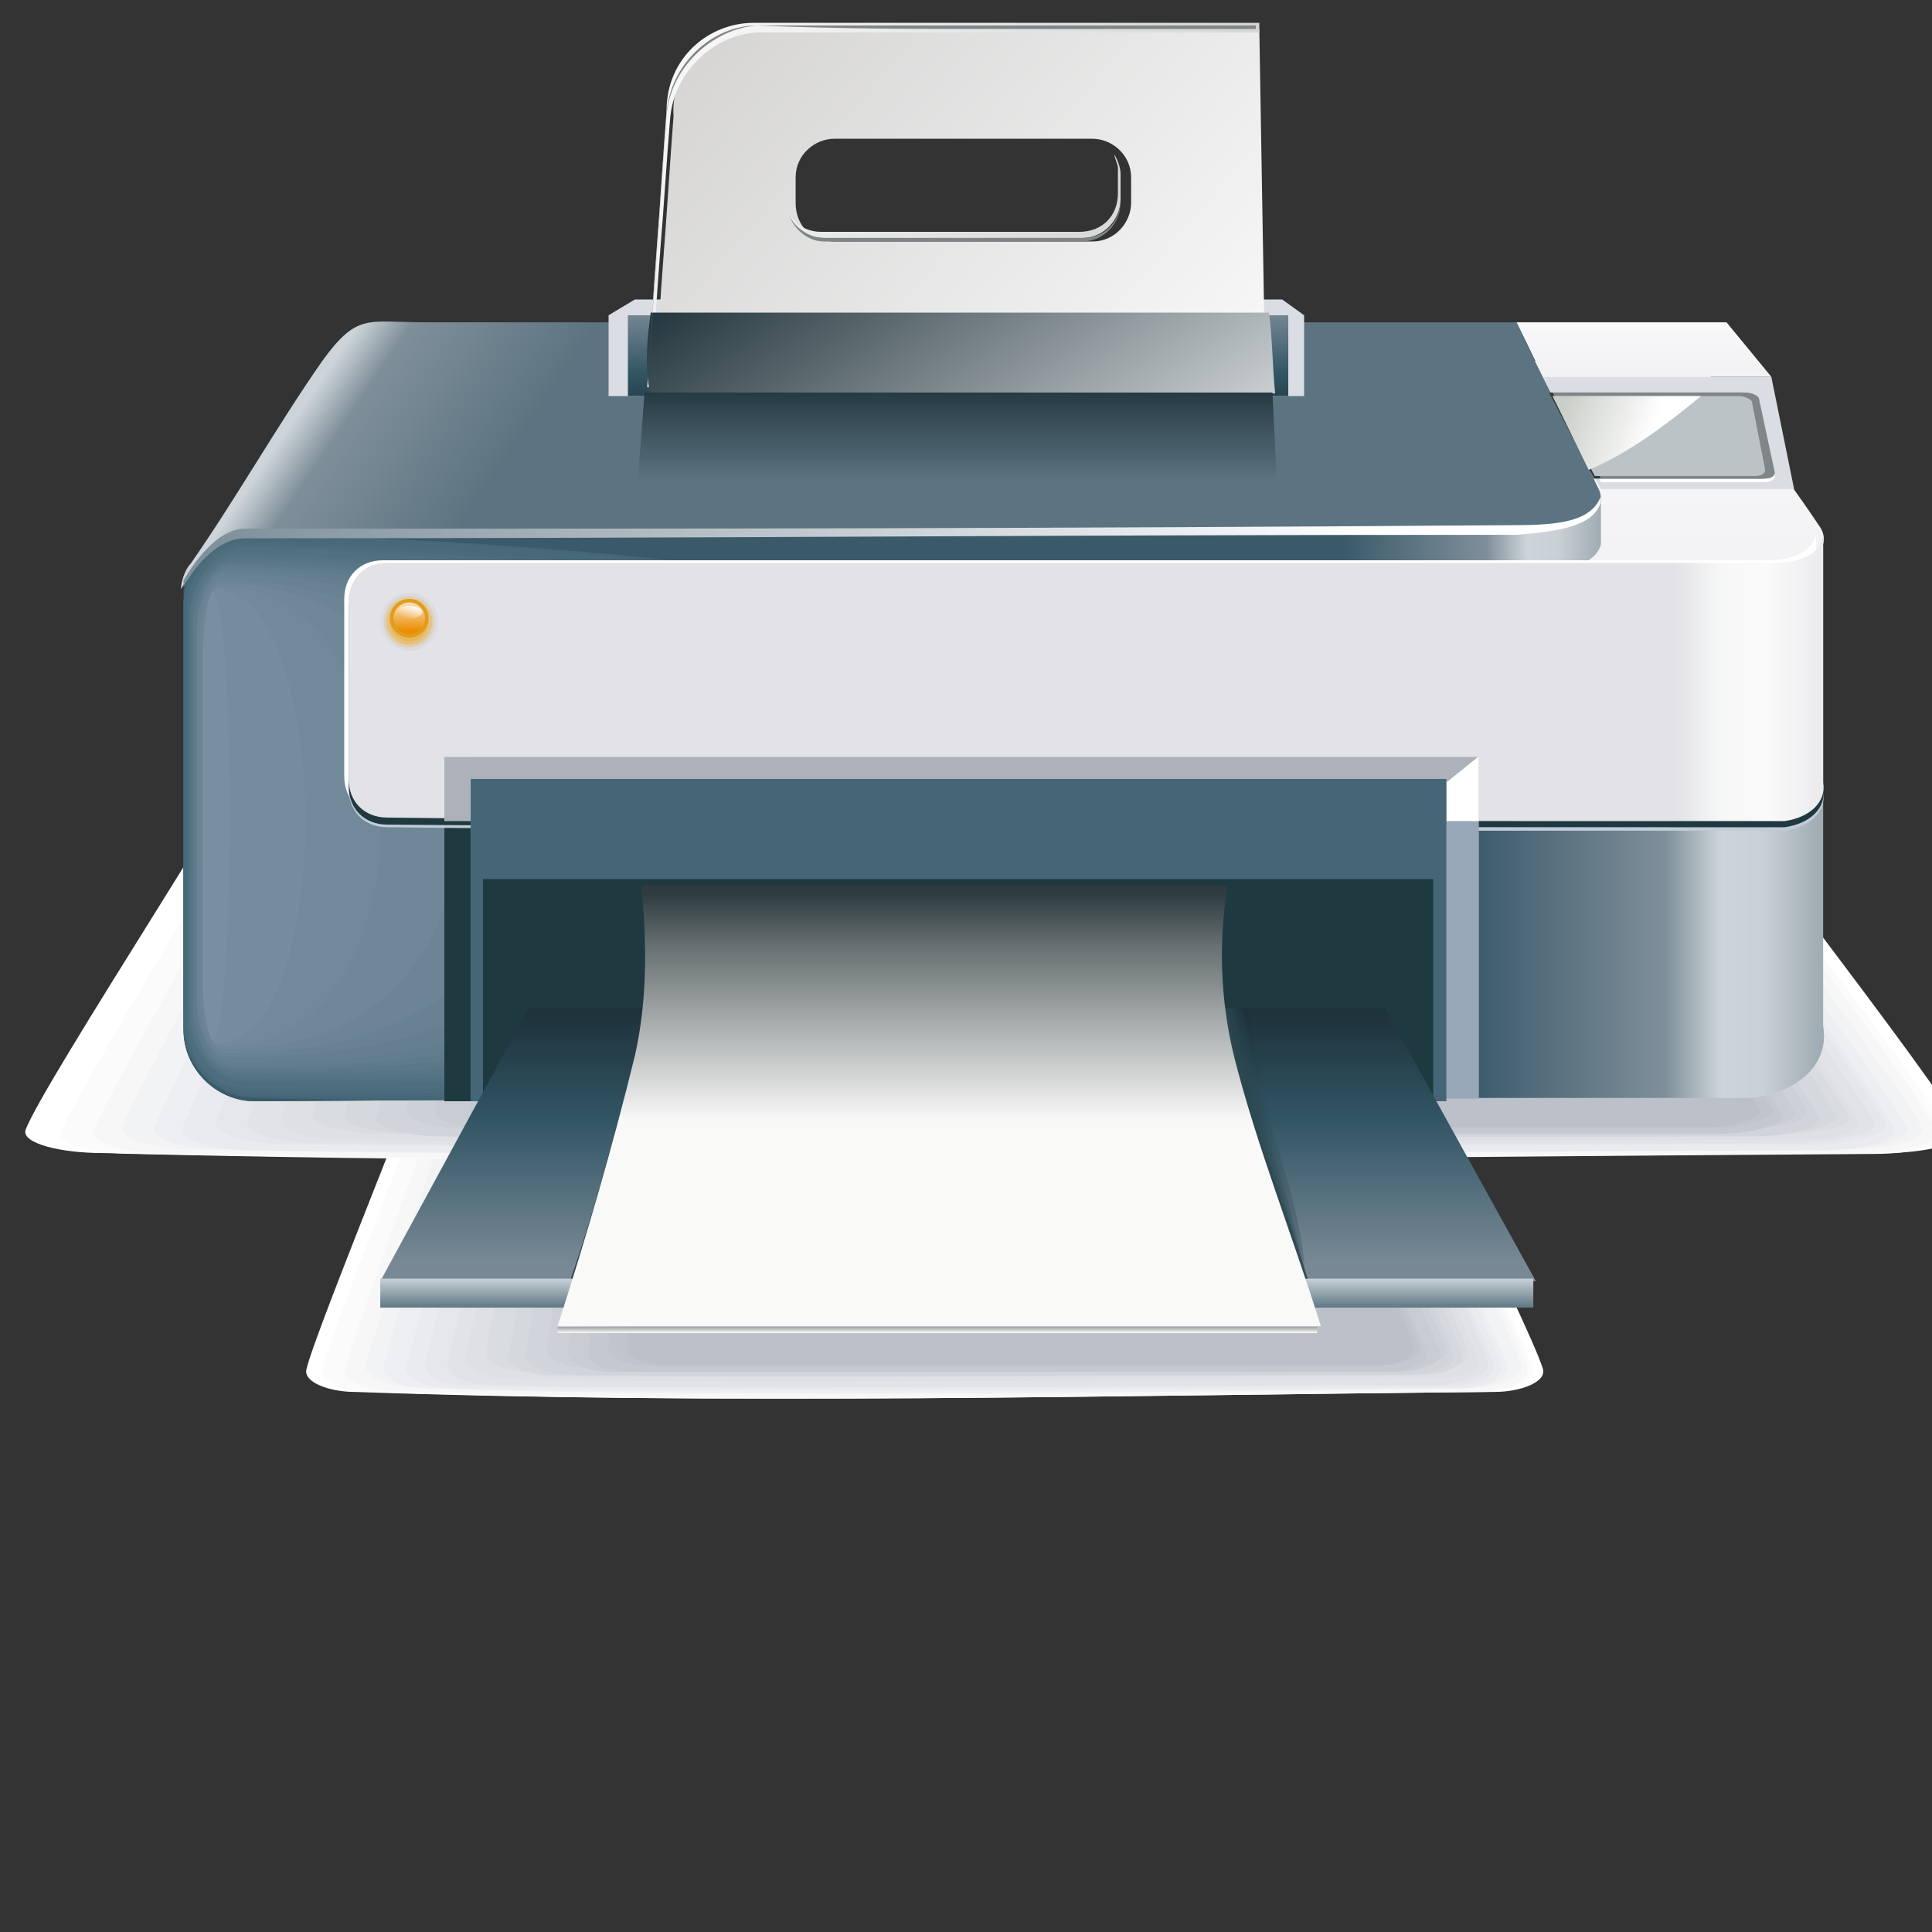 ﻿<?xml version="1.0" encoding="utf-8"?>
<!-- Generator: Adobe Illustrator 21.0.0, SVG Export Plug-In . SVG Version: 6.00 Build 0)  -->
<svg version="1.0" id="图层_1" xmlns="http://www.w3.org/2000/svg" xmlns:xlink="http://www.w3.org/1999/xlink" x="0px" y="0px" width="220px" height="220px"
	 viewBox="0 0 220 220" xml:space="preserve">
<rect x="0" y="0" width="220" height="220" fill="#333333" stroke="none"/>
<g>
	<g>
		<path fill="#FFFFFF" d="M59.1,103.8c40.7,0,47.7,1.1,88.7,1.1c2.9,0,5.1,1.1,5.5,2.6c1.5,5.1,20.9,43.3,22.4,48.4
			c0.4,1.5-2.6,2.6-5.5,2.6c-44,0.4-87.6,1.5-129.8,0c-2.9,0-5.9-1.1-5.5-2.6c1.1-4.8,17.6-44.4,18.7-49.5
			C53.9,104.9,56.1,103.8,59.1,103.8z"/>
		<path fill="#FBFBFC" d="M60.2,104.5c38.1,0,49.1,1.5,87.3,1.5c2.9,0,5.1,1.1,5.5,2.6c1.1,4.8,20.2,42.5,21.6,47.3
			c0.4,1.5-2.6,2.6-5.5,2.6c-41.4,0.4-87.3,1.5-126.9,0c-2.9,0-5.9-1.1-5.5-2.6c1.1-4.8,16.9-44,18-48.8
			C55,105.6,57.2,104.5,60.2,104.5z"/>
		<path fill="#F7F7F8" d="M61.3,105.2c35.6,0,50.6,1.8,86.2,1.8c2.9,0,5.1,1.1,5.5,2.6c1.1,4.4,19.8,41.4,20.9,46.2
			c0.4,1.5-2.6,2.6-5.5,2.6c-38.5,0.4-86.9,1.5-123.6,0c-2.9,0-5.9-1.1-5.5-2.6c1.1-4.4,15.4-43.3,16.5-47.7
			C56.1,106.7,58.3,105.2,61.3,105.2z"/>
		<path fill="#F2F3F5" d="M62.4,106.3c33,0,51.7,1.8,85.1,1.8c2.9,0,5.1,1.1,5.5,2.6c1.1,4,19.1,40.7,20.2,44.7
			c0.4,1.5-2.6,2.6-5.5,2.6c-35.9,0.4-86.2,1.1-120.6,0c-2.9,0-5.5-1.1-5.5-2.6c1.1-4,14.3-42.5,15.4-46.9
			C57.2,107.4,59.4,106.3,62.4,106.3z"/>
		<path fill="#EEEFF2" d="M63.5,107.1c30.4,0,53.2,2.2,83.6,2.2c2.9,0,4.8,1.1,5.1,2.6c1.1,4,18.3,40,19.4,43.6
			c0.4,1.5-2.2,2.6-5.1,2.6c-33,0.4-85.8,1.1-117.7,0c-2.9,0-5.5-1.1-5.1-2.6c0.7-4,13.2-42.2,14.3-45.8
			C58.3,108.2,60.5,107.1,63.5,107.1z"/>
		<path fill="#EAEBEE" d="M64.6,107.8c27.9,0,54.6,2.6,82.5,2.6c2.9,0,4.8,1.1,5.1,2.6c0.7,3.7,18,38.9,18.7,42.5
			c0.4,1.5-2.2,2.6-5.1,2.6c-30.4,0-85.4,0.7-114.4,0c-2.9,0-5.5-1.1-5.1-2.6c0.7-3.7,12.1-41.4,13.2-45.1
			C59.4,108.9,61.6,107.8,64.6,107.8z"/>
		<path fill="#E6E7EB" d="M65.3,108.9c25.7,0,55.7,2.6,81.4,2.6c2.9,0,4.8,1.1,5.1,2.6c0.7,3.3,17.2,38.1,18.3,41.1
			c0.4,1.5-2.2,2.6-5.1,2.6c-27.5,0-85.1,0.7-111.5,0c-2.9,0-5.5-1.1-5.1-2.6c0.7-3.3,11-40.7,11.7-44
			C60.5,110,62.7,108.5,65.3,108.9z"/>
		<path fill="#E2E3E7" d="M66.4,109.6c23.1,0,57.2,2.9,80.3,2.9c2.9,0,4.8,1.1,5.1,2.6c0.7,2.9,16.9,37,17.6,40
			c0.4,1.5-2.2,2.2-5.1,2.6c-24.9,0-84.7,0.7-108.2,0c-2.9,0-5.5-1.1-5.1-2.6c0.7-2.9,9.9-40,10.6-42.9
			C61.6,110.7,63.8,109.6,66.4,109.6z"/>
		<path fill="#DEE0E4" d="M67.5,110.4c20.5,0,58.7,3.3,78.8,3.3c2.6,0,4.8,1.1,5.1,2.2c0.7,2.6,16.1,36.3,16.9,38.9
			c0.4,1.5-2.2,2.2-5.1,2.2c-22,0-84,0.7-105.2,0c-2.6,0-5.1-1.1-5.1-2.2c0.7-2.6,8.8-39.2,9.5-42.2
			C62.7,111.5,64.9,110.4,67.5,110.4z"/>
		<path fill="#D9DCE1" d="M68.6,111.1c18,0,59.8,3.3,77.7,3.3c2.6,0,4.8,1.1,4.8,2.2c0.7,2.2,15.4,35.2,16.1,37.4
			c0.4,1.1-2.2,2.2-4.8,2.2c-19.4,0-83.6,0.4-102.3,0c-2.6,0-5.1-1.1-4.8-2.2c0.4-2.2,7.7-38.9,8.1-41.1
			C63.8,112.2,66,111.1,68.6,111.1z"/>
		<path fill="#D5D8DD" d="M69.7,112.2c15.4,0,61.2,3.7,76.6,3.7c2.6,0,4.4,1.1,4.8,2.2c0.4,1.8,15,34.5,15.4,36.3
			c0.4,1.1-2.2,2.2-4.8,2.2c-16.5,0-83.2,0.4-99,0c-2.6,0-5.1-1.1-4.8-2.2c0.4-1.8,6.6-38.1,7-40C64.9,113.3,66.8,111.8,69.7,112.2z
			"/>
		<path fill="#D1D4DA" d="M70.8,112.9c12.8,0,62.7,4,75.2,4c2.6,0,4.4,1.1,4.8,2.2c0.4,1.5,14.3,33.4,14.7,35.2
			c0.4,1.1-2.2,2.2-4.8,2.2c-13.9,0-82.9,0.4-96.1,0c-2.6,0-5.1-1.1-4.8-2.2c0.4-1.5,5.5-37.4,5.9-39.2
			C66,114,67.9,112.9,70.8,112.9z"/>
		<path fill="#CDD0D7" d="M71.5,113.7c10.3,0,63.8,4,74.1,4c2.6,0,4.4,1.1,4.8,2.2c0.4,1.5,13.9,32.6,14.3,33.7
			c0.4,1.1-2.2,2.2-4.8,2.2c-11,0-82.5,0.4-92.8,0c-2.6,0-5.1-1.1-4.8-2.2c0.4-1.5,4.4-36.7,4.8-38.1
			C67.1,114.8,69,113.7,71.5,113.7z"/>
		<path fill="#C9CCD3" d="M72.6,114.8c7.7,0,65.3,4.4,73,4.4c2.6,0,4.4,1.1,4.8,2.2c0.4,1.1,13.2,31.9,13.6,32.6
			c0.4,1.1-2.2,2.2-4.8,2.2c-8.4,0-81.8,0-89.8,0c-2.6,0-4.8-1.1-4.8-2.2c0.4-1.1,3.3-36.3,3.3-37C68.2,115.5,70.1,114.4,72.6,114.8
			z"/>
		<path fill="#C4C8D0" d="M73.7,115.5c5.1,0,66.7,4.8,71.5,4.8c2.6,0,4.4,1.1,4.4,2.2c0,0.7,12.5,30.8,12.8,31.5
			c0.4,1.1-2.2,2.2-4.4,2.2c-5.5,0-81.4,0-86.5,0c-2.6,0-4.8-1.1-4.4-2.2c0-0.7,2.2-35.6,2.2-36.3C69.3,116.2,71.2,115.1,73.7,115.5
			z"/>
		<path fill="#C0C4CC" d="M74.8,116.2c2.6,0,67.8,4.8,70.4,4.8s4.4,1.1,4.4,2.2c0,0.4,12.1,30.1,12.1,30.1c0.4,1.1-2.2,2.2-4.4,2.2
			c-2.9,0-81,0-83.6,0s-4.8-1.1-4.4-2.2c0-0.4,1.1-34.8,1.1-35.2C70.4,117.3,72.3,116.2,74.8,116.2z"/>
		<path fill="#BCC0C9" d="M75.9,117l69.3,5.1c2.6,0,4,1.1,4.4,2.2l11.4,29c0.4,1.1-1.8,2.2-4.4,2.2H75.9c-2.6,0-4.8-1.1-4.4-2.2
			v-34.1C71.2,118.1,73.4,117,75.9,117z"/>
	</g>
	<g>
		<path fill="#FFFFFF" d="M41.5,76.6c63.8,0,74.8,1.1,138.2,1.1c4.8,0,8.1,1.1,8.8,2.6c2.2,5.1,32.6,43.3,34.8,48.4
			c0.7,1.5-4,2.6-8.8,2.6c-68.6,0.4-136.8,1.5-202.8,0c-4.8,0-9.2-1.1-8.8-2.6c1.8-5.1,27.9-44.7,29.7-49.9
			C33.4,77.7,36.7,76.6,41.5,76.6z"/>
		<path fill="#FBFBFC" d="M43.3,77.4c59.8,0,76.6,1.5,136.4,1.5c4.8,0,8.1,1.1,8.4,2.6c1.8,4.8,31.5,42.5,33.7,47.3
			c0.7,1.5-3.7,2.6-8.4,2.6c-64.5,0.4-136,1.5-198,0c-4.8,0-9.2-1.1-8.4-2.6c1.8-4.8,26-44,27.9-48.8C35.2,78.5,38.5,77.4,43.3,77.4
			z"/>
		<path fill="#F7F7F8" d="M44.8,78.1c55.7,0,78.8,1.8,134.6,1.8c4.8,0,7.7,1.1,8.4,2.6c1.8,4.4,30.8,41.4,32.6,46.2
			c0.7,1.5-3.7,2.6-8.4,2.6c-60.1,0.4-135.3,1.5-192.9,0c-4.8,0-8.8-1.1-8.4-2.6c1.5-4.4,24.2-43.3,26-48
			C36.7,79.2,40,78.1,44.8,78.1z"/>
		<path fill="#F2F3F5" d="M46.2,79.2c51.7,0,81,1.8,132.7,1.8c4.4,0,7.7,1.1,8.4,2.6c1.8,4,29.7,40.7,31.5,44.7
			c0.7,1.5-3.7,2.6-8.4,2.6c-55.7,0.4-134.6,1.1-188.1,0c-4.4,0-8.8-1.1-8.4-2.6c1.5-4,22.7-42.5,24.2-46.9
			C38.5,80.3,41.8,78.8,46.2,79.2z"/>
		<path fill="#EEEFF2" d="M48.1,79.9c47.7,0,82.9,2.2,130.5,2.2c4.4,0,7.7,1.1,8.1,2.6c1.5,4,29,40,30.4,43.6
			c0.7,1.5-3.7,2.6-8.1,2.6c-51.3,0.4-134.2,1.1-183.3,0c-4.4,0-8.8-1.1-8.1-2.6c1.5-4,20.9-42.2,22.4-45.8
			C40,81,43.3,79.9,48.1,79.9z"/>
		<path fill="#EAEBEE" d="M49.5,80.7c43.6,0,85.1,2.6,128.7,2.6c4.4,0,7.7,1.1,8.1,2.6c1.5,3.7,27.9,38.9,29.3,42.5
			c0.7,1.5-3.7,2.6-8.1,2.6c-47.3,0-133.5,0.7-178.6,0c-4.4,0-8.4-1.1-8.1-2.6C22,124.7,40,86.9,41.1,83.2
			C41.8,81.8,45.1,80.7,49.5,80.7z"/>
		<path fill="#E6E7EB" d="M51.4,81.4c39.6,0,87.3,2.6,126.9,2.6c4.4,0,7.3,1.1,8.1,2.6c1.1,3.3,27.1,38.1,28.2,41.1
			c0.7,1.5-3.7,2.6-8.1,2.6c-42.9,0-132.7,0.7-173.8,0c-4.4,0-8.4-1.1-8.1-2.6c1.1-3.3,17.2-40.7,18.3-44
			C43.7,82.5,47,81.4,51.4,81.4z"/>
		<path fill="#E2E3E7" d="M52.8,82.5c35.9,0,89.1,2.9,125,2.9c4.4,0,7.3,1.1,8.1,2.2c1.1,2.9,26,37,27.5,40c0.7,1.5-3.7,2.2-8.1,2.6
			c-38.5,0-132,0.7-169,0c-4.4,0-8.4-1.1-8.1-2.6c1.1-2.9,15.4-40,16.5-42.9C45.1,83.6,48.4,82.1,52.8,82.5z"/>
		<path fill="#DEE0E4" d="M54.3,83.2c31.9,0,91.3,3.3,123.2,3.3c4.4,0,7.3,1.1,7.7,2.2c1.1,2.6,25.3,36.3,26.4,38.9
			c0.7,1.5-3.7,2.2-7.7,2.2c-34.5,0-131.3,0.7-164.3,0c-4.4,0-8.1-1.1-7.7-2.2C33,125,45.9,88.4,46.6,85.4
			C47,84.3,50.3,83.2,54.3,83.2z"/>
		<path fill="#D9DCE1" d="M56.1,84c27.9,0,93.5,3.3,121.4,3.3c4,0,7.3,1.1,7.7,2.2c0.7,2.2,24.2,35.2,25.3,37.4
			c0.7,1.5-3.3,2.2-7.7,2.2c-30.1,0-130.5,0.4-159.5,0c-4,0-8.1-1.1-7.7-2.2c0.7-2.2,12.1-38.9,12.8-41.1C48.4,85.1,51.7,84,56.1,84
			z"/>
		<path fill="#D5D8DD" d="M57.6,84.7c23.8,0,95.3,3.7,119.5,3.7c4,0,7,1.1,7.7,2.2c0.7,1.8,23.5,34.5,24.2,36.3
			c0.7,1.1-3.3,2.2-7.7,2.2c-25.7,0-129.8,0.4-154.4,0c-4,0-8.1-1.1-7.7-2.2c0.7-1.8,10.3-38.1,11-40C50.3,85.8,53.6,84.7,57.6,84.7
			z"/>
		<path fill="#D1D4DA" d="M59.4,85.8c19.8,0,97.5,4,117.3,4c4,0,7,1.1,7.3,2.2c0.7,1.5,22.4,33.4,23.1,35.2c0.7,1.1-3.3,2.2-7.3,2.2
			c-21.6,0-129.1,0.4-149.6,0c-4,0-8.1-1.1-7.3-2.2c0.7-1.5,8.4-37.4,9.2-39.2C52.1,86.9,55,85.4,59.4,85.8z"/>
		<path fill="#CDD0D7" d="M60.9,86.5c15.8,0,99.7,4,115.5,4c4,0,7,1.1,7.3,2.2c0.4,1.5,21.6,32.6,22,33.7c0.7,1.1-3.3,2.2-7.3,2.2
			c-17.2,0-128.3,0.4-144.8,0c-4,0-7.7-1.1-7.3-2.2c0.4-1.5,7-36.7,7.3-38.1C53.6,87.6,56.9,86.5,60.9,86.5z"/>
		<path fill="#C9CCD3" d="M62.4,87.3c12.1,0,101.9,4.4,113.7,4.4c4,0,6.6,1.1,7.3,2.2c0.4,1.1,20.5,31.9,20.9,32.6
			c0.7,1.1-3.3,2.2-7.3,2.2c-12.8,0-127.6,0-140.1,0c-4,0-7.7-1.1-7.3-2.2s5.1-36.3,5.5-37C55.4,88.4,58.7,87.3,62.4,87.3z"/>
		<path fill="#C4C8D0" d="M64.2,88.4c8.1,0,103.8,4.8,111.8,4.8c4,0,6.6,1.1,7,2.2c0.4,0.7,19.8,30.8,19.8,31.5
			c0.7,1.1-3.3,2.2-7,2.2c-8.4,0-127.2,0-135.3,0c-4,0-7.7-1.1-7-2.2c0.4-0.7,3.3-35.6,3.7-36.3C56.9,89.1,60.2,88,64.2,88.4z"/>
		<path fill="#C0C4CC" d="M65.7,89.1c4,0,106,4.8,110,4.8c3.7,0,6.6,1.1,7,2.2c0,0.4,18.7,30.1,19.1,30.1c0.7,1.1-3.3,2.2-7,2.2
			c-4.4,0-126.5,0-130.5,0c-4,0-7.3-1.1-7-2.2c0-0.4,1.5-34.8,1.8-35.2C58.7,89.8,62,88.7,65.7,89.1z"/>
		<path fill="#BCC0C9" d="M67.5,89.8L175.7,95c3.7,0,6.6,1.1,7,2.2l17.6,29c0.7,1.1-3.3,2.2-7,2.2H67.5c-3.7,0-7.3-1.1-7-2.2
			L60.2,92C60.5,90.9,63.5,89.8,67.5,89.8z"/>
	</g>
	
		<linearGradient id="SVGID_1_" gradientUnits="userSpaceOnUse" x1="89.462" y1="143.816" x2="89.462" y2="156.019" gradientTransform="matrix(3.667 0 0 -3.667 -213.333 593.333)">
		<stop  offset="0" style="stop-color:#F2F2F5"/>
		<stop  offset="1" style="stop-color:#FFFFFF"/>
	</linearGradient>
	<path fill="url(#SVGID_1_)" d="M27.5,72.2c58.3-2.6,116.2-4.8,174.5-7.3c4,0,7-2.6,5.1-5.1c-4.4-6.6-9.2-12.5-13.6-18.7
		c-48,0-96.1,0-144.1,0c-6.6,0-7.7-1.1-11.7,4.4C32.7,52.8,27.5,60.1,22,67.1C20.6,69.7,23.1,72.2,27.5,72.2z"/>
	
		<linearGradient id="SVGID_2_" gradientUnits="userSpaceOnUse" x1="103.792" y1="136.365" x2="114.678" y2="136.365" gradientTransform="matrix(3.667 0 0 -3.667 -213.333 593.333)">
		<stop  offset="0" style="stop-color:#3A5A69"/>
		<stop  offset="0.56" style="stop-color:#7F8F9A"/>
		<stop  offset="0.72" style="stop-color:#CED5DA"/>
		<stop  offset="0.84" style="stop-color:#CAD0D5"/>
		<stop  offset="1" style="stop-color:#A0ADB4"/>
	</linearGradient>
	<path fill="url(#SVGID_2_)" d="M197.7,125h1.8l0,0c5.5-0.7,8.8-4,8.1-8.1V61.2c-0.7,3.3-4.4,4-9.9,4c-56.1,0-112.6,0.4-168.7,0.4
		c-4.4,0-8.1,3.7-8.1,8.1v43.6c0,4.4,3.7,8.1,8.1,8.1C85.1,125,141.6,125,197.7,125z"/>
	
		<linearGradient id="SVGID_3_" gradientUnits="userSpaceOnUse" x1="103.792" y1="136.365" x2="114.678" y2="136.365" gradientTransform="matrix(3.667 0 0 -3.667 -213.333 593.333)">
		<stop  offset="0" style="stop-color:#3A5A69"/>
		<stop  offset="0.56" style="stop-color:#7F8F9A"/>
		<stop  offset="0.72" style="stop-color:#CED5DA"/>
		<stop  offset="0.84" style="stop-color:#CAD0D5"/>
		<stop  offset="1" style="stop-color:#A0ADB4"/>
	</linearGradient>
	<path fill="url(#SVGID_3_)" d="M197.7,125h1.8l0,0c5.5-0.7,8.8-4,8.1-8.1V61.2c-0.7,3.3-4.4,4-9.9,4c-56.1,0-112.6,0.4-168.7,0.4
		c-4.4,0-8.1,3.7-8.1,8.1v43.6c0,4.4,3.7,8.1,8.1,8.1C85.1,125,141.6,125,197.7,125z"/>
	
		<linearGradient id="SVGID_4_" gradientUnits="userSpaceOnUse" x1="99.855" y1="141.11" x2="107.853" y2="141.11" gradientTransform="matrix(3.667 0 0 -3.667 -213.333 593.333)">
		<stop  offset="0" style="stop-color:#3A5A69"/>
		<stop  offset="0.56" style="stop-color:#7F8F9A"/>
		<stop  offset="0.72" style="stop-color:#CED5DA"/>
		<stop  offset="0.84" style="stop-color:#CAD0D5"/>
		<stop  offset="1" style="stop-color:#A0ADB4"/>
	</linearGradient>
	<path fill="url(#SVGID_4_)" d="M182.3,62v-5.5c-1.5,2.2-5.1,3.7-9.9,3.7c-56.5,0-88,0.4-144.5,0.4c-2.9,0-5.9,2.6-7,5.1v0.7
		c0,21.6,0,49.1,0,7c0-4.4,3.7-8.1,8.1-8.1c48.4,0,96.8-0.4,145.2-0.4C176.8,64.9,181.5,64.9,182.3,62z"/>
	<g>
		<path fill="#446676" d="M29,125c-4.4,0-8.1-3.7-8.1-8.1v-48c0-4.4,3.7-8.1,8.1-8.1C204.3,65.3,214.2,129.8,29,125z"/>
		<path fill="#476979" d="M28.6,124.7c-4,0-7.7-3.7-7.7-8.1V68.9c0-4.4,3.3-8.1,7.7-8.1C193.3,65.3,202.4,129.1,28.6,124.7z"/>
		<path fill="#4B6B7B" d="M28.3,124.3c-4,0-7-3.7-7-7.7V69.3c0-4.4,3.3-8.1,7-7.7C181.9,65.6,190.7,128.3,28.3,124.3z"/>
		<path fill="#4E6E7E" d="M27.9,123.9c-3.7,0-6.6-3.3-6.6-7.7V69.7c0-4.4,2.9-7.7,6.6-7.7C170.9,65.6,179,127.6,27.9,123.9z"/>
		<path fill="#517080" d="M27.9,123.2c-3.3,0-6.2-3.3-6.2-7.7V70c0-4,2.9-7.7,6.2-7.7C159.9,66,167.2,126.9,27.9,123.2z"/>
		<path fill="#557383" d="M27.5,122.8c-3.3,0-5.9-3.3-5.9-7.3V70.4c0-4,2.6-7.7,5.9-7.3C148.9,66,155.5,126.1,27.5,122.8z"/>
		<path fill="#587585" d="M27.2,122.5c-2.9,0-5.5-3.3-5.5-7.3V70.8c0-4,2.6-7.3,5.5-7.3C137.5,66,144.1,125.4,27.2,122.5z"/>
		<path fill="#5B7888" d="M26.8,122.1c-2.6,0-4.8-3.3-4.8-7.3V71.1c0-4,2.2-7.3,4.8-7.3C126.5,66.4,132.4,124.7,26.8,122.1z"/>
		<path fill="#5F7A8A" d="M26.4,121.7c-2.6,0-4.4-3.3-4.4-7.3V71.5c0-4,2.2-7.3,4.4-7.3C115.5,66.4,120.7,123.9,26.4,121.7z"/>
		<path fill="#627D8D" d="M26.4,121.4c-2.2,0-4-3.3-4-7V71.5c0-4,1.8-7,4-7C104.5,66.7,108.9,123.2,26.4,121.4z"/>
		<path fill="#657F8F" d="M26.1,121c-1.8,0-3.7-3.3-3.7-7V71.9c0-3.7,1.5-7,3.7-7C93.2,66.7,97.2,122.5,26.1,121z"/>
		<path fill="#688292" d="M25.7,120.3c-1.8,0-3.3-2.9-3.3-7V72.2c0-3.7,1.5-7,3.3-7C82.2,66.7,85.5,121.7,25.7,120.3z"/>
		<path fill="#6C8494" d="M25.3,119.9c-1.5,0-2.6-2.9-2.6-6.6V72.6c0-3.7,1.1-6.6,2.6-6.6C71.2,67.1,73.7,121,25.3,119.9z"/>
		<path fill="#6F8797" d="M25.3,119.5c-1.1,0-2.2-2.9-2.2-6.6V73c0-3.7,1.1-6.6,2.2-6.6C60.2,67.1,62,120.3,25.3,119.5z"/>
		<path fill="#728999" d="M25,119.2c-1.1,0-1.8-2.9-1.8-6.6V73.3c0-3.7,0.7-6.6,1.8-6.6C48.8,67.1,50.3,119.5,25,119.2z"/>
		<path fill="#768C9C" d="M24.6,118.8c-0.7,0-1.5-2.9-1.5-6.6V73.7c0-3.7,0.7-6.6,1.5-6.6C37.8,67.5,38.5,118.8,24.6,118.8z"/>
		<path fill="#798E9E" d="M24.2,118.4c-0.4,0-1.1-2.9-1.1-6.2V73.7c0.4-3.3,0.7-6.2,1.1-6.2C26.8,67.5,26.8,118.4,24.2,118.4z"/>
	</g>
	
		<linearGradient id="SVGID_5_" gradientUnits="userSpaceOnUse" x1="77.271" y1="152.569" x2="70.19" y2="157.346" gradientTransform="matrix(3.667 0 0 -3.667 -213.333 593.333)">
		<stop  offset="0" style="stop-color:#5C7481"/>
		<stop  offset="0.56" style="stop-color:#7F8F9A"/>
		<stop  offset="0.72" style="stop-color:#CED5DA"/>
		<stop  offset="0.84" style="stop-color:#CAD0D5"/>
		<stop  offset="1" style="stop-color:#A0ADB4"/>
	</linearGradient>
	<path fill="url(#SVGID_5_)" d="M182.3,57.2c0-0.7,0-1.1-0.4-1.8c-3.3-7-6.2-12.1-9.2-18.7c-48.4,0-75.9,0-124.3,0
		c-6.6,0-7.7-1.1-11.7,4.4c-5.1,7.3-9.9,15.8-15,23.1c-0.7,0.7-1.1,2.2-1.1,2.9c1.5-2.6,4-5.9,7-5.9c56.5,0,88-0.4,144.5-0.4
		C177.9,60.5,181.5,59.8,182.3,57.2z"/>
	<polygon fill="#1F3940" points="50.6,86.2 168.3,86.2 164.7,89.1 164.3,125.4 50.6,125.4 	"/>
	<path fill="#FFFFFF" d="M201.3,93.1h1.1l0,0c2.9-0.4,4.8-2.2,4.4-4.4V60.9c-0.4,1.8-2.6,2.9-5.5,2.9c-30.8,0-126.9,0-157.7,0
		c-2.6,0-4.4,1.8-4.4,4.4v20.2c0,2.6,1.8,4.4,4.4,4.4C74.1,93.1,170.5,93.1,201.3,93.1z"/>
	<path fill="#C1CBD7" d="M202.1,94.6h1.1l0,0c2.9-0.4,4.8-2.2,4.4-4.4V62.3c-0.4,1.8-2.6,2.9-5.5,2.9c-30.4,0-127.2,0-158,0
		c-2.6,0-4.4,1.8-4.4,4.4v20.2c0,2.6,1.8,4.4,4.4,4.4C74.8,94.6,171.6,94.6,202.1,94.6z"/>
	<path fill="#1F3940" d="M202.1,94.2h1.1l0,0c2.9-0.4,4.8-2.2,4.4-4.4V62c-0.4,1.8-2.6,2.9-5.5,2.9c-30.4,0-127.2,0-158,0
		c-2.6,0-4.4,1.8-4.4,4.4v20.2c0,2.6,1.8,4.4,4.4,4.4C74.8,94.2,171.6,94.2,202.1,94.2z"/>
	
		<linearGradient id="SVGID_6_" gradientUnits="userSpaceOnUse" x1="115.636" y1="140.715" x2="108.733" y2="140.715" gradientTransform="matrix(3.667 0 0 -3.667 -213.333 593.333)">
		<stop  offset="0" style="stop-color:#E2E2E7"/>
		<stop  offset="0.37" style="stop-color:#FBFAFA"/>
		<stop  offset="0.59" style="stop-color:#F6F7F7"/>
		<stop  offset="0.79" style="stop-color:#E2E2E7"/>
		<stop  offset="1" style="stop-color:#E2E2E7"/>
	</linearGradient>
	<path fill="url(#SVGID_6_)" d="M202.1,93.5h1.1l0,0c2.9-0.4,4.8-2.2,4.4-4.4V61.2c-0.4,1.8-2.6,2.9-5.5,2.9c-30.4,0-127.2,0-158,0
		c-2.6,0-4.4,1.8-4.4,4.4v20.2c0,2.6,1.8,4.4,4.4,4.4C74.8,93.5,171.6,93.5,202.1,93.5z"/>
	<rect x="53.6" y="86.2" fill="#99A8B8" width="114.8" height="38.9"/>
	<rect x="53.6" y="86.2" fill="#FFFFFF" width="114.8" height="7.3"/>
	<polygon fill="#ADB2BA" points="50.6,93.5 164.7,93.5 164.7,89.1 168.3,86.2 50.6,86.2 	"/>
	<rect x="53.6" y="88.7" fill="#446676" width="111.1" height="36.7"/>
	<rect x="55" y="100.1" fill="#1F3940" width="108.2" height="24.9"/>
	
		<linearGradient id="SVGID_7_" gradientUnits="userSpaceOnUse" x1="87.943" y1="122.588" x2="87.943" y2="130.671" gradientTransform="matrix(3.667 0 0 -3.667 -213.333 593.333)">
		<stop  offset="0" style="stop-color:#788995"/>
		<stop  offset="0.55" style="stop-color:#325564"/>
		<stop  offset="1" style="stop-color:#1C2F37"/>
	</linearGradient>
	<polygon fill="url(#SVGID_7_)" points="174.9,145.9 157.7,114.8 60.2,114.8 43.3,145.9 	"/>
	
		<linearGradient id="SVGID_8_" gradientUnits="userSpaceOnUse" x1="87.893" y1="120.893" x2="87.893" y2="122.138" gradientTransform="matrix(3.667 0 0 -3.667 -213.333 593.333)">
		<stop  offset="0" style="stop-color:#3A5A69"/>
		<stop  offset="1" style="stop-color:#CED4D9"/>
	</linearGradient>
	<rect x="43.3" y="145.6" fill="url(#SVGID_8_)" width="131.3" height="3.3"/>
	<g>
		
			<linearGradient id="SVGID_9_" gradientUnits="userSpaceOnUse" x1="87.616" y1="122.704" x2="87.616" y2="130.479" gradientTransform="matrix(3.667 0 0 -3.667 -213.333 593.333)">
			<stop  offset="0" style="stop-color:#788995"/>
			<stop  offset="0.55" style="stop-color:#325564"/>
			<stop  offset="1" style="stop-color:#1C2F37"/>
		</linearGradient>
		<path fill="url(#SVGID_9_)" d="M75.9,114.8c-0.4,1.8-0.7,3.7-1.1,5.5c-2.2,8.4-4.4,16.9-7.3,25.3h80.7c1.1-6.6-3.3-16.5-5.1-25.3
			c-0.4-1.8-0.7-3.7-1.1-5.5H75.9z"/>
		
			<linearGradient id="SVGID_10_" gradientUnits="userSpaceOnUse" x1="87.555" y1="122.704" x2="87.555" y2="130.479" gradientTransform="matrix(3.667 0 0 -3.667 -213.333 593.333)">
			<stop  offset="0" style="stop-color:#738591"/>
			<stop  offset="0.55" style="stop-color:#325463"/>
			<stop  offset="1" style="stop-color:#1D3139"/>
		</linearGradient>
		<path fill="url(#SVGID_10_)" d="M75.6,114.8c-0.4,1.8-0.7,3.7-1.1,5.5c-2.2,8.4-4.4,16.9-7.3,25.3h81c0.7-6.6-3.3-16.5-5.5-25.3
			c-0.4-1.8-0.7-3.7-1.1-5.5H75.6z"/>
		
			<linearGradient id="SVGID_11_" gradientUnits="userSpaceOnUse" x1="87.554" y1="122.704" x2="87.554" y2="130.479" gradientTransform="matrix(3.667 0 0 -3.667 -213.333 593.333)">
			<stop  offset="0" style="stop-color:#6E818C"/>
			<stop  offset="0.55" style="stop-color:#315362"/>
			<stop  offset="1" style="stop-color:#1E323A"/>
		</linearGradient>
		<path fill="url(#SVGID_11_)" d="M75.6,114.8c-0.4,1.8-0.7,3.7-1.1,5.5c-2.2,8.4-4.4,16.9-7.3,25.3h81c0.7-6.6-3.7-16.5-5.5-25.3
			c-0.4-1.8-0.7-3.7-1.1-5.5H75.6z"/>
		
			<linearGradient id="SVGID_12_" gradientUnits="userSpaceOnUse" x1="87.496" y1="122.704" x2="87.496" y2="130.479" gradientTransform="matrix(3.667 0 0 -3.667 -213.333 593.333)">
			<stop  offset="0" style="stop-color:#6A7D88"/>
			<stop  offset="0.55" style="stop-color:#315260"/>
			<stop  offset="1" style="stop-color:#1F343C"/>
		</linearGradient>
		<path fill="url(#SVGID_12_)" d="M75.2,114.8c-0.4,1.8-0.7,3.7-1.1,5.5c-2.2,8.4-4.4,16.9-7.3,25.3h81.4c0.4-7-3.7-16.5-5.9-25.3
			c-0.4-1.8-0.7-3.7-1.1-5.5H75.2z"/>
		
			<linearGradient id="SVGID_13_" gradientUnits="userSpaceOnUse" x1="87.493" y1="122.704" x2="87.493" y2="130.479" gradientTransform="matrix(3.667 0 0 -3.667 -213.333 593.333)">
			<stop  offset="0" style="stop-color:#657984"/>
			<stop  offset="0.55" style="stop-color:#31525F"/>
			<stop  offset="1" style="stop-color:#20353D"/>
		</linearGradient>
		<path fill="url(#SVGID_13_)" d="M75.2,114.8c-0.4,1.8-0.7,3.7-1.1,5.5c-2.2,8.4-4.4,16.9-7.3,25.3h81.4c0-7-4-16.5-5.9-25.3
			c-0.4-1.8-0.7-3.7-1.1-5.5H75.2z"/>
		
			<linearGradient id="SVGID_14_" gradientUnits="userSpaceOnUse" x1="87.543" y1="122.704" x2="87.543" y2="130.479" gradientTransform="matrix(3.667 0 0 -3.667 -213.333 593.333)">
			<stop  offset="0" style="stop-color:#60747F"/>
			<stop  offset="0.55" style="stop-color:#30515E"/>
			<stop  offset="1" style="stop-color:#21373F"/>
		</linearGradient>
		<path fill="url(#SVGID_14_)" d="M75.2,114.8c-0.4,1.8-0.7,3.7-1.1,5.5c-2.2,8.4-4.4,16.9-7.3,25.3h81.8c0-7-4-16.5-6.2-25.3
			c-0.4-1.8-0.7-3.7-1.1-5.5H75.2z"/>
		
			<linearGradient id="SVGID_15_" gradientUnits="userSpaceOnUse" x1="87.443" y1="122.704" x2="87.443" y2="130.479" gradientTransform="matrix(3.667 0 0 -3.667 -213.333 593.333)">
			<stop  offset="0" style="stop-color:#5C707B"/>
			<stop  offset="0.55" style="stop-color:#30505D"/>
			<stop  offset="1" style="stop-color:#223840"/>
		</linearGradient>
		<path fill="url(#SVGID_15_)" d="M74.8,114.8c-0.4,1.8-0.7,3.7-1.1,5.5c-2.2,8.4-4.4,16.9-7.3,25.3h81.8
			c-0.4-7.3-4.4-16.5-6.2-25.3c-0.4-1.8-0.7-3.7-1.1-5.5H74.8z"/>
		
			<linearGradient id="SVGID_16_" gradientUnits="userSpaceOnUse" x1="87.493" y1="122.704" x2="87.493" y2="130.479" gradientTransform="matrix(3.667 0 0 -3.667 -213.333 593.333)">
			<stop  offset="0" style="stop-color:#576C77"/>
			<stop  offset="0.55" style="stop-color:#2F4F5B"/>
			<stop  offset="1" style="stop-color:#233A42"/>
		</linearGradient>
		<path fill="url(#SVGID_16_)" d="M74.8,114.8c-0.4,1.8-0.7,3.7-1.1,5.5c-2.2,8.4-4.4,16.9-7.3,25.3h82.1
			c-0.7-7.3-4.4-16.5-6.6-25.3c-0.4-1.8-0.7-3.7-1.1-5.5H74.8z"/>
		
			<linearGradient id="SVGID_17_" gradientUnits="userSpaceOnUse" x1="87.393" y1="122.704" x2="87.393" y2="130.479" gradientTransform="matrix(3.667 0 0 -3.667 -213.333 593.333)">
			<stop  offset="0" style="stop-color:#526873"/>
			<stop  offset="0.55" style="stop-color:#2F4E5A"/>
			<stop  offset="1" style="stop-color:#243B44"/>
		</linearGradient>
		<path fill="url(#SVGID_17_)" d="M74.5,114.8c-0.4,1.8-0.7,3.7-1.1,5.5c-2.2,8.4-4.4,16.9-7.3,25.3h82.1
			c-0.7-7.3-4.8-16.5-6.6-25.3c-0.4-1.8-0.7-3.7-1.1-5.5H74.5z"/>
		
			<linearGradient id="SVGID_18_" gradientUnits="userSpaceOnUse" x1="87.443" y1="122.704" x2="87.443" y2="130.479" gradientTransform="matrix(3.667 0 0 -3.667 -213.333 593.333)">
			<stop  offset="0" style="stop-color:#4D646E"/>
			<stop  offset="0.55" style="stop-color:#2F4D59"/>
			<stop  offset="1" style="stop-color:#253D45"/>
		</linearGradient>
		<path fill="url(#SVGID_18_)" d="M74.5,114.8c-0.4,1.8-0.7,3.7-1.1,5.5c-2.2,8.4-4.4,16.9-7.3,25.3h82.5c-1.1-7.7-4.8-16.5-7-25.3
			c-0.4-1.8-0.7-3.7-1.1-5.5H74.5z"/>
		
			<linearGradient id="SVGID_19_" gradientUnits="userSpaceOnUse" x1="87.443" y1="122.704" x2="87.443" y2="130.479" gradientTransform="matrix(3.667 0 0 -3.667 -213.333 593.333)">
			<stop  offset="0" style="stop-color:#49606A"/>
			<stop  offset="0.55" style="stop-color:#2E4C58"/>
			<stop  offset="1" style="stop-color:#263E47"/>
		</linearGradient>
		<path fill="url(#SVGID_19_)" d="M74.5,114.8c-0.4,1.8-0.7,3.7-1.1,5.5c-2.2,8.4-4.4,16.9-7.3,25.3h82.5c-1.5-7.7-5.1-16.5-7-25.3
			c-0.4-1.8-0.7-3.7-1.1-5.5H74.5z"/>
		
			<linearGradient id="SVGID_20_" gradientUnits="userSpaceOnUse" x1="87.393" y1="122.704" x2="87.393" y2="130.479" gradientTransform="matrix(3.667 0 0 -3.667 -213.333 593.333)">
			<stop  offset="0" style="stop-color:#445C66"/>
			<stop  offset="0.55" style="stop-color:#2E4B56"/>
			<stop  offset="1" style="stop-color:#274048"/>
		</linearGradient>
		<path fill="url(#SVGID_20_)" d="M74.1,114.8c-0.4,1.8-0.7,3.7-1.1,5.5c-2.2,8.4-4.4,16.9-7.3,25.3h82.9
			c-1.5-7.7-5.1-16.5-7.3-25.3c-0.4-1.8-0.7-3.7-1.1-5.5H74.1z"/>
		
			<linearGradient id="SVGID_21_" gradientUnits="userSpaceOnUse" x1="87.393" y1="122.704" x2="87.393" y2="130.479" gradientTransform="matrix(3.667 0 0 -3.667 -213.333 593.333)">
			<stop  offset="0" style="stop-color:#3F5861"/>
			<stop  offset="0.55" style="stop-color:#2D4B55"/>
			<stop  offset="1" style="stop-color:#28414A"/>
		</linearGradient>
		<path fill="url(#SVGID_21_)" d="M74.1,114.8c-0.4,1.8-0.7,3.7-1.1,5.5c-2.2,8.4-4.4,16.9-7.3,25.3h82.9
			c-1.8-8.1-5.5-16.5-7.3-25.3c-0.4-1.8-0.7-3.7-1.1-5.5H74.1z"/>
		
			<linearGradient id="SVGID_22_" gradientUnits="userSpaceOnUse" x1="87.343" y1="122.704" x2="87.343" y2="130.479" gradientTransform="matrix(3.667 0 0 -3.667 -213.333 593.333)">
			<stop  offset="0" style="stop-color:#3A535D"/>
			<stop  offset="0.55" style="stop-color:#2D4A54"/>
			<stop  offset="1" style="stop-color:#29434B"/>
		</linearGradient>
		<path fill="url(#SVGID_22_)" d="M73.7,114.8c-0.4,1.8-0.7,3.7-1.1,5.5c-2.2,8.4-4.4,16.9-7.3,25.3h83.2
			c-2.2-8.1-5.5-16.5-7.7-25.3c-0.4-1.8-0.7-3.7-1.1-5.5H73.7z"/>
		
			<linearGradient id="SVGID_23_" gradientUnits="userSpaceOnUse" x1="87.343" y1="122.704" x2="87.343" y2="130.479" gradientTransform="matrix(3.667 0 0 -3.667 -213.333 593.333)">
			<stop  offset="0" style="stop-color:#354F59"/>
			<stop  offset="0.55" style="stop-color:#2D4953"/>
			<stop  offset="1" style="stop-color:#2A444D"/>
		</linearGradient>
		<path fill="url(#SVGID_23_)" d="M73.7,114.8c-0.4,1.8-0.7,3.7-1.1,5.5c-2.2,8.4-4.4,16.9-7.3,25.3h83.2
			c-2.6-8.1-5.9-16.5-7.7-25.3c-0.4-1.8-0.7-3.7-1.1-5.5H73.7z"/>
		
			<linearGradient id="SVGID_24_" gradientUnits="userSpaceOnUse" x1="87.393" y1="122.704" x2="87.393" y2="130.479" gradientTransform="matrix(3.667 0 0 -3.667 -213.333 593.333)">
			<stop  offset="0" style="stop-color:#314B54"/>
			<stop  offset="0.55" style="stop-color:#2C4851"/>
			<stop  offset="1" style="stop-color:#2B464E"/>
		</linearGradient>
		<path fill="url(#SVGID_24_)" d="M73.7,114.8c-0.4,1.8-0.7,3.7-1.1,5.5c-2.2,8.4-4.4,16.9-7.3,25.3h83.6
			c-2.6-8.4-5.9-16.5-8.1-25.3c-0.4-1.8-0.7-3.7-1.1-5.5H73.7z"/>
		<path fill="#2C4750" d="M73.4,114.8c-0.4,1.8-0.7,3.7-1.1,5.5c-2.2,8.4-4.4,16.9-7.3,25.3h83.6c-2.9-8.4-6.2-16.9-8.1-25.3
			c-0.4-1.8-0.7-3.7-1.1-5.5H73.4z"/>
	</g>
	
		<linearGradient id="SVGID_25_" gradientUnits="userSpaceOnUse" x1="87.343" y1="124.642" x2="87.343" y2="134.051" gradientTransform="matrix(3.667 0 0 -3.667 -213.333 593.333)">
		<stop  offset="0" style="stop-color:#F9F9F8"/>
		<stop  offset="0.25" style="stop-color:#F9F9F8"/>
		<stop  offset="0.83" style="stop-color:#676F70"/>
		<stop  offset="1" style="stop-color:#2E3C40"/>
	</linearGradient>
	<path fill="url(#SVGID_25_)" d="M106.4,100.8H73c0.7,6.6,0.7,13.2-0.7,19.4c-2.6,10.6-5.5,20.5-8.8,30.8h42.9h44
		c-3.3-10.6-7.3-20.5-9.9-30.8c-1.5-6.2-1.8-12.8-0.7-19.4L106.4,100.8L106.4,100.8z"/>
	
		<linearGradient id="SVGID_26_" gradientUnits="userSpaceOnUse" x1="87.293" y1="120.41" x2="87.293" y2="120.665" gradientTransform="matrix(3.667 0 0 -3.667 -213.333 593.333)">
		<stop  offset="0" style="stop-color:#F9F9F8"/>
		<stop  offset="1" style="stop-color:#808382"/>
	</linearGradient>
	<rect x="63.5" y="151.1" fill="url(#SVGID_26_)" width="86.5" height="0.7"/>
	<polygon fill="#DBDDE4" points="69.3,35.9 72.3,34.1 146,34.1 148.5,35.9 148.5,45.1 69.3,45.1 	"/>
	
		<linearGradient id="SVGID_27_" gradientUnits="userSpaceOnUse" x1="87.943" y1="152.139" x2="87.943" y2="148.624" gradientTransform="matrix(3.667 0 0 -3.667 -213.333 593.333)">
		<stop  offset="0" style="stop-color:#788995"/>
		<stop  offset="0.55" style="stop-color:#325564"/>
		<stop  offset="1" style="stop-color:#1C2F37"/>
	</linearGradient>
	<rect x="71.5" y="35.9" fill="url(#SVGID_27_)" width="75.2" height="9.2"/>
	
		<linearGradient id="SVGID_28_" gradientUnits="userSpaceOnUse" x1="80.356" y1="161.816" x2="98.731" y2="145.843" gradientTransform="matrix(3.667 0 0 -3.667 -213.333 593.333)">
		<stop  offset="0" style="stop-color:#D5D4D3"/>
		<stop  offset="1" style="stop-color:#FFFFFF"/>
	</linearGradient>
	<path fill="url(#SVGID_28_)" d="M86.2,3.3c9.2,0,18.3,0,27.5,0h29.7l0.7,41.4c-11.7,0-23.5,0-34.8,0c-11.7,0-23.5,0-34.8,0
		c0.4-5.5,0.7-11,1.1-16.1c0.4-5.1,0.7-10.3,1.1-15.4C76.3,7.7,81.1,3.3,86.2,3.3L86.2,3.3z M95,15.8c-2.2,0-4.4,1.8-4.4,4.4
		c0,1.1,0,2.2,0,2.9c0,2.6,1.8,4.4,4.4,4.4c4.8,0,9.5,0,14.7,0c4.8,0,9.5,0,14.7,0c2.6,0,4.4-2.2,4.4-4.4c0-1.1,0-2.2,0-2.9
		c0-2.6-2.2-4.4-4.4-4.4c-4.8,0-9.5,0-14.3,0C104.2,15.8,99.4,15.8,95,15.8z"/>
	
		<linearGradient id="SVGID_29_" gradientUnits="userSpaceOnUse" x1="93.61" y1="152.24" x2="76.09" y2="161.952" gradientTransform="matrix(3.667 0 0 -3.667 -213.333 593.333)">
		<stop  offset="0" style="stop-color:#D5D4D3"/>
		<stop  offset="1" style="stop-color:#FFFFFF"/>
	</linearGradient>
	<path fill="url(#SVGID_29_)" d="M85.8,2.6c9.2,0,18.3,0,27.5,0s20.9,0,30.1,0c0,0.4,0,0.7,0,1.1c-9.2,0-20.5,0-29.7,0
		c-9.2,0-18.3,0-27.1,0c-5.1,0-9.9,4.4-10.3,9.9c-0.4,4.8-0.7,9.9-1.1,14.7c-0.4,5.1-0.7,10.3-1.1,15.8h-0.4
		c0.4-5.5,0.7-11,1.1-16.1c0.4-5.1,0.7-10.3,1.1-15.4C75.9,6.6,80.7,2.6,85.8,2.6L85.8,2.6z M126.9,17.6c0,0.4,0.4,1.1,0.4,1.5
		c0,1.1,0,2.2,0,2.9c0,2.6-1.8,4.4-4.4,4.4c-4.8,0-9.5,0-14.7,0c-4.8,0-9.5,0-14.7,0c-1.5,0-2.9-0.7-3.7-2.2c0.4,1.8,2.2,2.9,4,2.9
		c4.8,0,9.5,0,14.7,0c4.8,0,9.5,0,14.7,0c2.6,0,4.4-2.2,4.4-4.4c0-1.1,0-2.2,0-2.9C127.6,19.1,127.3,18.3,126.9,17.6z"/>
	
		<linearGradient id="SVGID_30_" gradientUnits="userSpaceOnUse" x1="83.889" y1="156.726" x2="94.232" y2="141.954" gradientTransform="matrix(3.667 0 0 -3.667 -213.333 593.333)">
		<stop  offset="0" style="stop-color:#1C2F37"/>
		<stop  offset="1" style="stop-color:#FFFFFF"/>
	</linearGradient>
	<path fill="url(#SVGID_30_)" d="M74.1,35.6c11.7,0,23.5,0,35.2,0s23.5,0,35.2,0c0.4,2.9,0.4,6.2,0.7,9.2c-11.7,0-23.8,0-35.6,0
		s-23.8,0-35.6,0C73.4,41.4,73.7,38.5,74.1,35.6z"/>
	<path fill="#808688" d="M86.2,2.9c9.2,0,18.3,0,27.5,0c9.2,0,20.2,0,29.3,0v0.4h-29.3C104.5,3.3,95.4,3.3,86.2,2.9
		c-5.1,0.4-9.9,4.8-10.3,10.3c-0.4,5.1-0.7,10.3-1.1,15.4l-1.1,15.8l0,0c0.4-5.5,0.7-11,1.1-16.1c0.4-5.1,0.7-10.3,1.1-15.4
		C76.3,7.3,81.1,2.9,86.2,2.9L86.2,2.9z M127.6,19.1c0,0.4,0,0.4,0,0.7c0,1.1,0,2.2,0,2.9c0,2.6-1.8,4.4-4.4,4.4
		c-4.8,0-9.5,0-14.7,0c-4.8,0-9.5,0-14.7,0c-1.8,0-3.7-1.5-4-2.9c0.4,1.8,2.2,3.3,4,3.3c4.8,0,9.5,0,14.7,0c4.8,0,9.5,0,14.7,0
		c2.6,0,4.4-2.2,4.4-4.4c0-1.1,0-2.2,0-2.9C127.6,19.8,127.6,19.4,127.6,19.1z"/>
	
		<linearGradient id="SVGID_31_" gradientUnits="userSpaceOnUse" x1="63.076" y1="145.015" x2="100.654" y2="145.015" gradientTransform="matrix(3.667 0 0 -3.667 -213.333 593.333)">
		<stop  offset="0" style="stop-color:#7A8B97"/>
		<stop  offset="1" style="stop-color:#FFFFFF"/>
	</linearGradient>
	<path fill="url(#SVGID_31_)" d="M182.3,57.2c0-0.4,0-0.4,0-0.7l0,0c-1.1,2.9-4.8,3.3-9.9,3.3c-56.5,0.4-87.6,0.4-144.5,0.4
		c-2.9,0-5.5,3.3-7,5.9l0,0c0,0.4,0,0.4,0,0.7c1.5-2.6,4-5.5,7-5.5c56.5,0,88-0.4,144.8-0.4C177.9,60.5,181.5,59.8,182.3,57.2z"/>
	<polygon fill="#DBDDE4" points="175.7,42.9 201.7,42.9 204.3,55.7 182.3,55.7 	"/>
	
		<linearGradient id="SVGID_32_" gradientUnits="userSpaceOnUse" x1="109.243" y1="150.438" x2="109.243" y2="152.914" gradientTransform="matrix(3.667 0 0 -3.667 -213.333 593.333)">
		<stop  offset="0" style="stop-color:#F2F2F5"/>
		<stop  offset="1" style="stop-color:#FFFFFF"/>
	</linearGradient>
	<polygon fill="url(#SVGID_32_)" points="175.7,42.9 201.7,42.9 196.6,36.7 172.7,36.7 	"/>
	<g>
		<ellipse fill="#DBDDE4" cx="46.6" cy="70.8" rx="3.3" ry="3.3"/>
		<ellipse fill="#DCDBDB" cx="46.6" cy="70.8" rx="2.9" ry="3.3"/>
		<ellipse fill="#DDD8D3" cx="46.6" cy="70.8" rx="2.9" ry="2.9"/>
		<ellipse fill="#DED6CA" cx="46.6" cy="70.8" rx="2.9" ry="2.9"/>
		<ellipse fill="#DED4C2" cx="46.6" cy="70.8" rx="2.9" ry="2.9"/>
		<ellipse fill="#DFD1B9" cx="46.6" cy="70.8" rx="2.9" ry="2.9"/>
		<ellipse fill="#E0CFB1" cx="46.6" cy="70.8" rx="2.6" ry="2.9"/>
		<ellipse fill="#E1CCA8" cx="46.6" cy="70.8" rx="2.6" ry="2.6"/>
		<ellipse fill="#E2CAA0" cx="46.6" cy="70.8" rx="2.6" ry="2.6"/>
		<ellipse fill="#E3C897" cx="46.6" cy="70.8" rx="2.6" ry="2.6"/>
		<ellipse fill="#E4C58E" cx="46.6" cy="70.8" rx="2.6" ry="2.6"/>
		<ellipse fill="#E5C386" cx="46.6" cy="70.8" rx="2.6" ry="2.6"/>
		<ellipse fill="#E6C17D" cx="46.6" cy="70.8" rx="2.2" ry="2.6"/>
		<ellipse fill="#E6BE75" cx="46.6" cy="70.8" rx="2.2" ry="2.2"/>
		<ellipse fill="#E7BC6C" cx="46.6" cy="70.8" rx="2.2" ry="2.2"/>
		<ellipse fill="#E8B964" cx="46.6" cy="70.8" rx="2.2" ry="2.2"/>
		<ellipse fill="#E9B75B" cx="46.6" cy="70.8" rx="2.2" ry="2.2"/>
	</g>
	<g>
		<path fill="#FFFFFF" d="M176.8,45.1h22c0.7,0,1.5,0.4,1.5,0.7l1.8,8.4c0,0.4-0.4,0.7-1.1,0.7h-18.7L176.8,45.1z"/>
		<path fill="#303C3C" d="M176.4,44.7h22c0.7,0,1.5,0.4,1.5,0.7l1.8,8.4c0,0.4-0.4,0.7-1.1,0.7h-19.1L176.4,44.7z"/>
		<path fill="#808688" d="M176.8,44.7h22c0.7,0,1.5,0.4,1.5,0.7l1.8,8.4c0,0.4-0.4,0.7-1.1,0.7h-18.7L176.8,44.7z"/>
		<path fill="#BCC3C7" d="M176.8,45.1H198c0.7,0,1.5,0.4,1.5,0.7l1.5,7.7c0,0.4-0.4,0.7-1.1,0.7h-18.3L176.8,45.1L176.8,45.1z"/>
		
			<linearGradient id="SVGID_33_" gradientUnits="userSpaceOnUse" x1="106.718" y1="149.234" x2="109.476" y2="148.284" gradientTransform="matrix(3.667 0 0 -3.667 -213.333 593.333)">
			<stop  offset="0" style="stop-color:#CACEC8"/>
			<stop  offset="1" style="stop-color:#FFFFFF"/>
		</linearGradient>
		<path fill="url(#SVGID_33_)" d="M176.8,45.1h16.9c-4,3.3-8.4,6.6-12.8,8.4L176.8,45.1L176.8,45.1z"/>
	</g>
	<ellipse fill="#E09C1A" cx="46.6" cy="70.4" rx="2.2" ry="2.2"/>
	
		<linearGradient id="SVGID_34_" gradientUnits="userSpaceOnUse" x1="70.886" y1="142.211" x2="70.907" y2="143.42" gradientTransform="matrix(3.667 0 0 -3.667 -213.333 593.333)">
		<stop  offset="0" style="stop-color:#EB8D00"/>
		<stop  offset="1" style="stop-color:#FFFFFF"/>
	</linearGradient>
	<ellipse fill="url(#SVGID_34_)" cx="46.6" cy="70.4" rx="1.8" ry="1.8"/>
	
		<linearGradient id="SVGID_35_" gradientUnits="userSpaceOnUse" x1="70.76" y1="142.354" x2="70.948" y2="143.006" gradientTransform="matrix(3.667 0 0 -3.667 -213.333 593.333)">
		<stop  offset="0" style="stop-color:#EB8D00"/>
		<stop  offset="1" style="stop-color:#FFFFFF"/>
	</linearGradient>
	<ellipse fill="url(#SVGID_35_)" cx="46.6" cy="69.7" rx="1.5" ry="0.7"/>
	
		<linearGradient id="SVGID_36_" gradientUnits="userSpaceOnUse" x1="87.893" y1="146.882" x2="87.893" y2="150.118" gradientTransform="matrix(3.667 0 0 -3.667 -213.333 593.333)">
		<stop  offset="0" style="stop-color:#5C7481"/>
		<stop  offset="1" style="stop-color:#1C2F37"/>
	</linearGradient>
	<polygon fill="url(#SVGID_36_)" points="72.3,59 108.9,59 145.6,59 144.9,44.7 108.9,44.7 73.4,44.7 	"/>
</g>
</svg>
